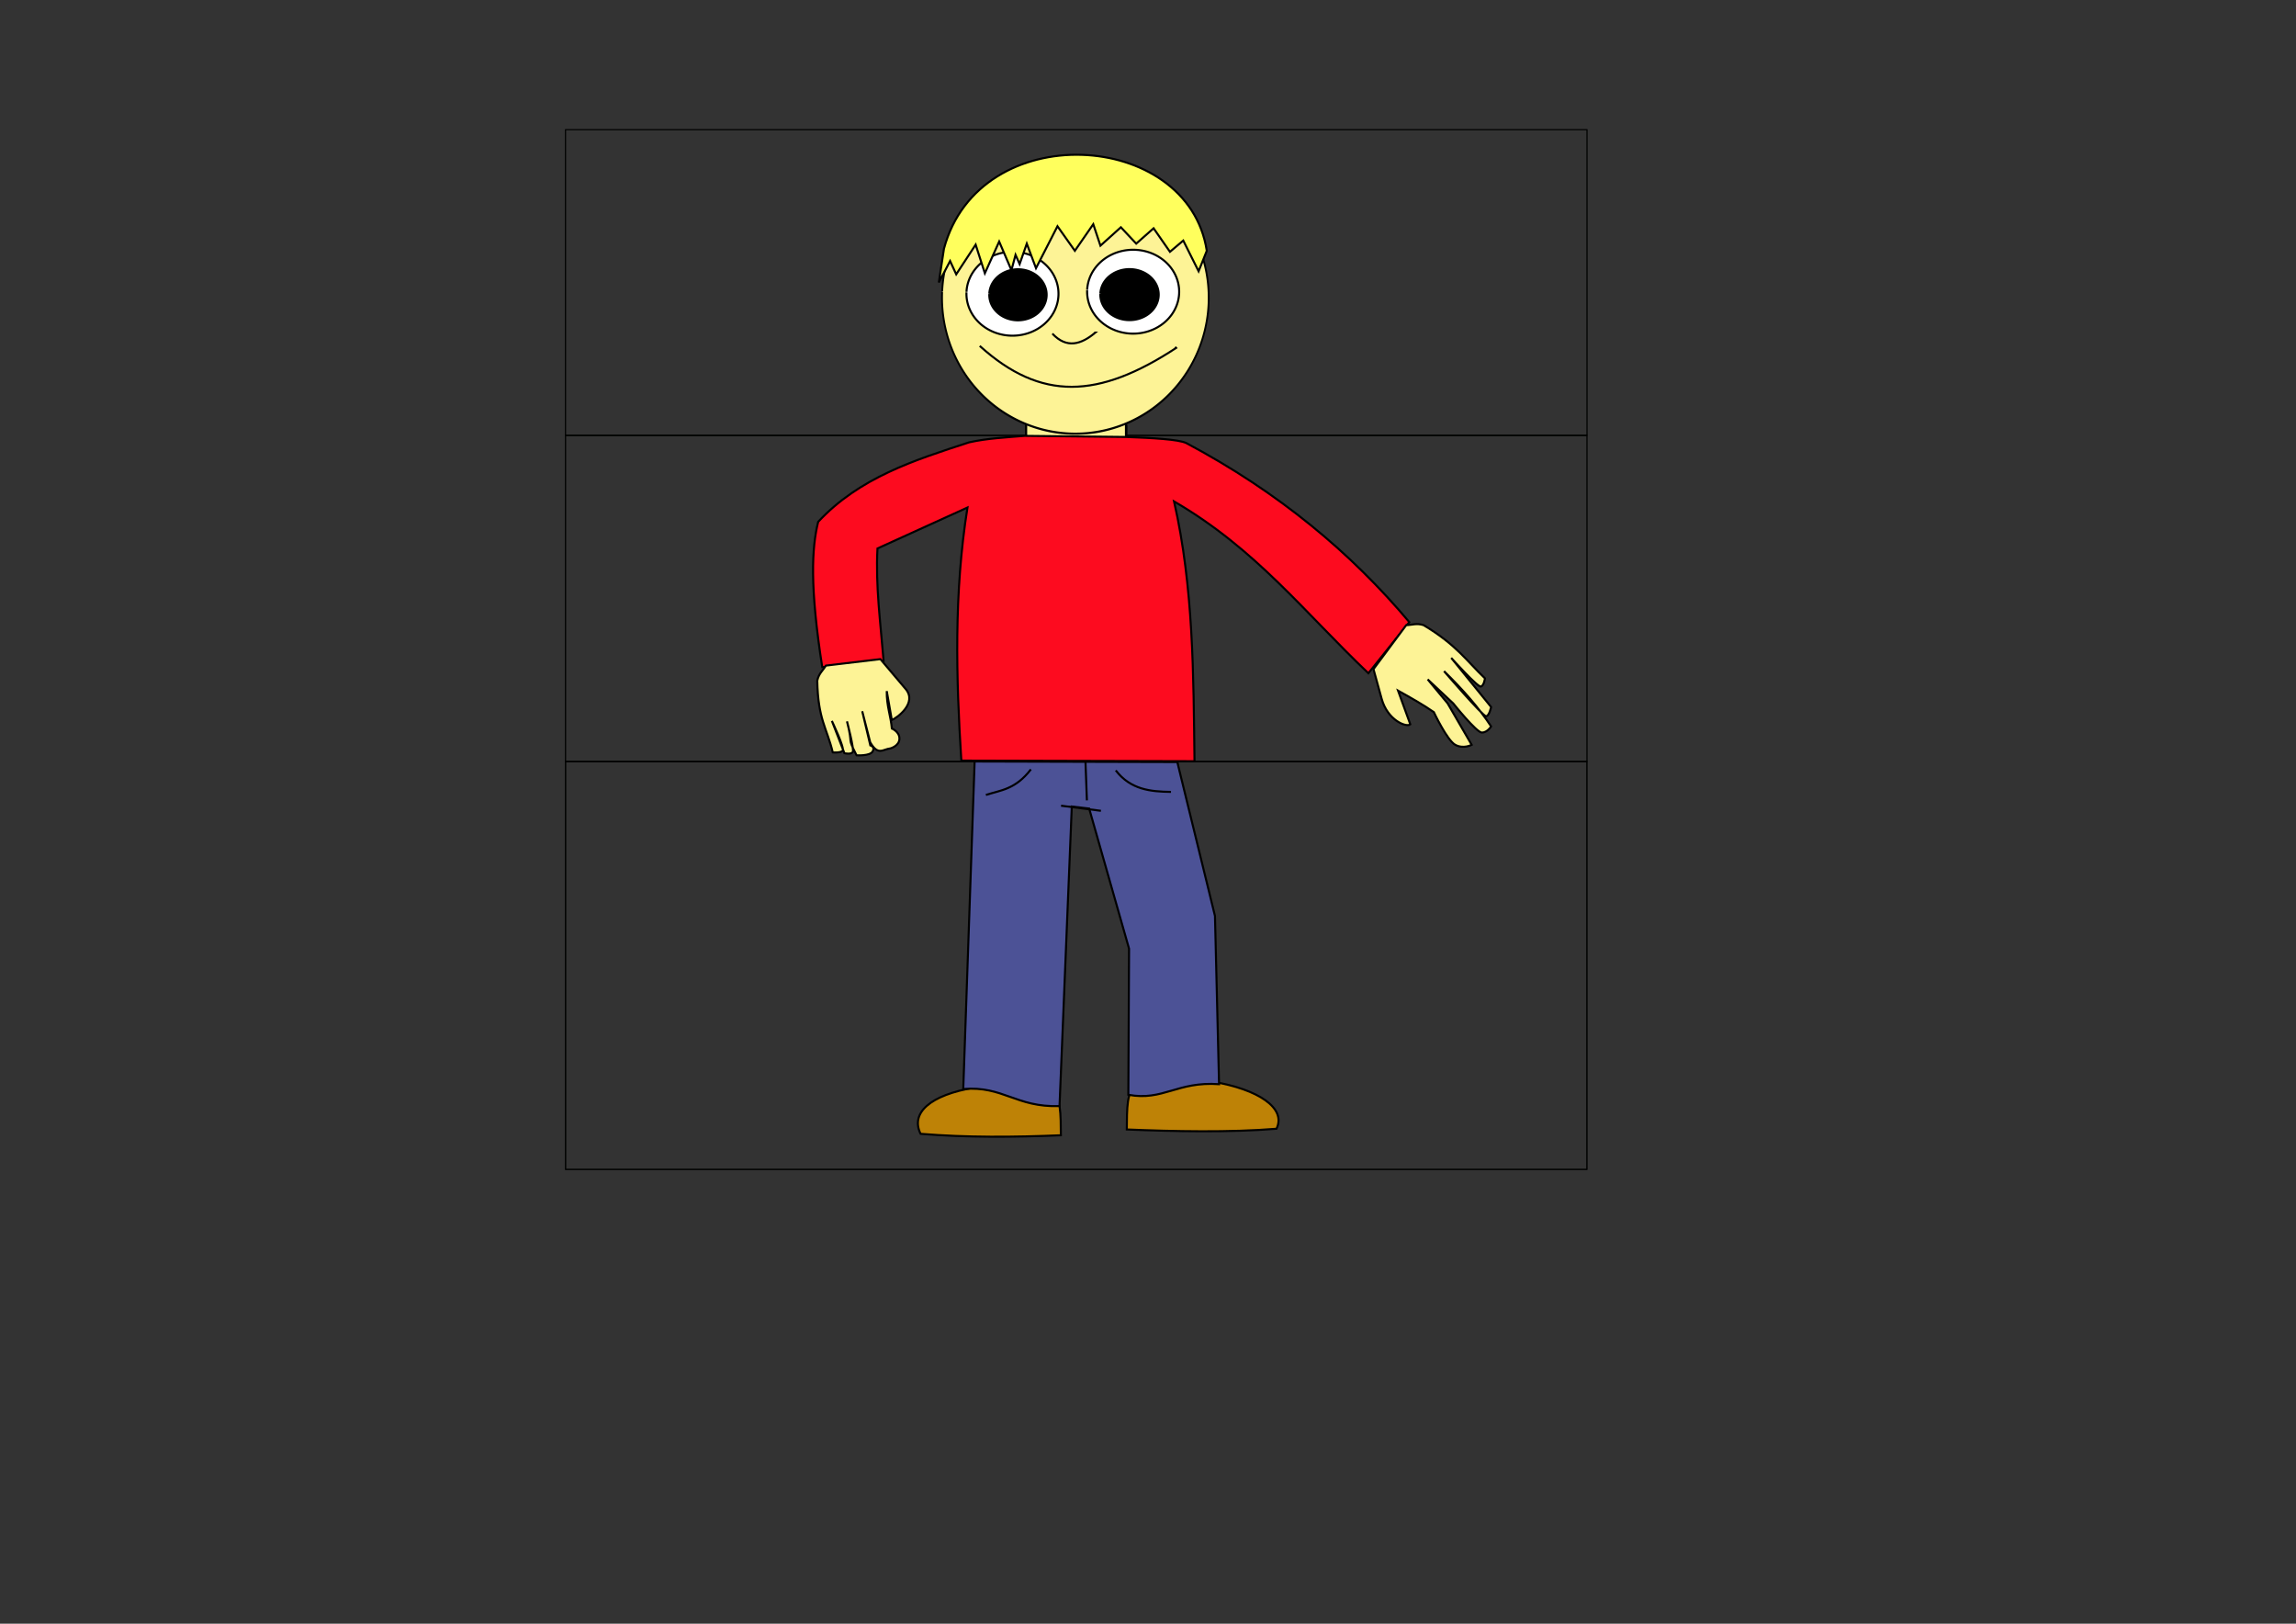 <?xml version="1.0" encoding="UTF-8" standalone="no"?>
<!-- Created with Inkscape (http://www.inkscape.org/) -->

<svg
   xmlns:dc="http://purl.org/dc/elements/1.1/"
   xmlns:cc="http://creativecommons.org/ns#"
   xmlns:rdf="http://www.w3.org/1999/02/22-rdf-syntax-ns#"
   xmlns:svg="http://www.w3.org/2000/svg"
   xmlns="http://www.w3.org/2000/svg"
   xmlns:sodipodi="http://sodipodi.sourceforge.net/DTD/sodipodi-0.dtd"
   xmlns:inkscape="http://www.inkscape.org/namespaces/inkscape"
   width="297mm"
   height="210mm"
   id="svg2985"
   version="1.1"
   inkscape:version="0.48.2 r9819"
   sodipodi:docname="Nuevo documento 2">
  <rect width="100%" height="100%" fill="#333333" stroke="none"/>
  <defs
     id="defs2987" />
  <sodipodi:namedview
     inkscape:document-units="px"
     pagecolor="#ffffff"
     bordercolor="#666666"
     borderopacity="1.0"
     inkscape:pageopacity="0.0"
     inkscape:pageshadow="2"
     inkscape:zoom="0.70710678"
     inkscape:cx="545.22898"
     inkscape:cy="392.41639"
     inkscape:current-layer="layer2"
     id="namedview2989"
     showgrid="false"
     units="mm"
     showguides="true"
     inkscape:guide-bbox="true"
     inkscape:window-width="1366"
     inkscape:window-height="714"
     inkscape:window-x="0"
     inkscape:window-y="0"
     inkscape:window-maximized="1" />
  <g
     inkscape:label="Layer 1"
     inkscape:groupmode="layer"
     id="layer1">
    <g
       id="g3821"
       sodipodi:insensitive="true">
      <rect
         y="63.378"
         x="276.474"
         height="149.414"
         width="499.414"
         id="rect2994"
         style="fill:none;stroke:#000100;stroke-width:0.586;stroke-linejoin:round;stroke-miterlimit:4;stroke-opacity:1;stroke-dasharray:none" />
      <rect
         y="212.862"
         x="276.483"
         height="159.395"
         width="499.395"
         id="rect2994-9"
         style="fill:none;stroke:#000100;stroke-width:0.605;stroke-linejoin:round;stroke-miterlimit:4;stroke-opacity:1;stroke-dasharray:none" />
      <rect
         y="372.303"
         x="276.519"
         height="199.324"
         width="499.324"
         id="rect2994-9-2"
         style="fill:none;stroke:#000100;stroke-width:0.676;stroke-linejoin:round;stroke-miterlimit:4;stroke-opacity:1;stroke-dasharray:none" />
      <rect
         y="208.008"
         x="501.561"
         height="9.241"
         width="49.241"
         id="rect3801"
         style="fill:none;stroke:#000100;stroke-width:0.759;stroke-linejoin:round;stroke-miterlimit:4;stroke-opacity:1;stroke-dasharray:none" />
      <rect
         y="368.027"
         x="476.711"
         height="8.941"
         width="98.941"
         id="rect3801-2"
         style="fill:none;stroke:#000100;stroke-width:1.059;stroke-linejoin:round;stroke-miterlimit:4;stroke-opacity:1;stroke-dasharray:none" />
    </g>
  </g>
  <g
     inkscape:groupmode="layer"
     id="layer2"
     inkscape:label="Figure">
    <path
       style="fill:#be8206;fill-opacity:1;stroke:#000000;stroke-width:1px;stroke-linecap:butt;stroke-linejoin:miter;stroke-opacity:1"
       d="m 514.067,535.144 c 4.665,-0.293 4.507,10.026 4.596,19.799 -22.863,0.94 -45.726,1.165 -68.589,-0.707 -4.994,-10.089 4.45,-18.959 26.517,-22.627 z"
       id="path3910"
       inkscape:connector-curvature="0"
       sodipodi:nodetypes="ccccc" />
    <rect
       style="fill:#fdf396;fill-opacity:1;stroke:#000100;stroke-width:1;stroke-linejoin:round;stroke-miterlimit:4;stroke-opacity:1;stroke-dasharray:none"
       id="rect3876"
       width="48.79"
       height="7.778"
       x="501.692"
       y="205.986" />
    <path
       sodipodi:type="arc"
       style="fill:#fdf396;fill-opacity:1;stroke:#000100;stroke-width:1;stroke-linejoin:round;stroke-miterlimit:4;stroke-opacity:1;stroke-dasharray:none"
       id="path3828"
       sodipodi:cx="535"
       sodipodi:cy="136.09448"
       sodipodi:rx="73"
       sodipodi:ry="63"
       d="m 462.073,133.277 a 73,63 0 1 1 -0.011,0.22"
       sodipodi:start="3.1863221"
       sodipodi:end="9.4660166"
       transform="matrix(0.893,0,0,1.055,47.996,1.955)"
       sodipodi:open="true" />
    <path
       sodipodi:type="arc"
       style="fill:#ffffff;fill-opacity:1;stroke:#000100;stroke-width:1;stroke-linejoin:round;stroke-miterlimit:4;stroke-opacity:1;stroke-dasharray:none"
       id="path3830"
       sodipodi:cx="492.5"
       sodipodi:cy="136.59448"
       sodipodi:rx="22.5"
       sodipodi:ry="20.5"
       d="m 470.022,135.678 a 22.5,20.5 0 1 1 -0.01,0.235"
       sodipodi:start="3.1863221"
       sodipodi:end="9.4580297"
       sodipodi:open="true"
       transform="translate(2.5,7)" />
    <path
       sodipodi:type="arc"
       style="fill:#000000;fill-opacity:1;stroke:#000100;stroke-width:1;stroke-linejoin:round;stroke-miterlimit:4;stroke-opacity:1;stroke-dasharray:none"
       id="path3832"
       sodipodi:cx="493"
       sodipodi:cy="138.59448"
       sodipodi:rx="12"
       sodipodi:ry="11.5"
       d="m 481.012,138.08 a 12,11.5 0 1 1 -0.005,0.132"
       sodipodi:start="3.1863221"
       sodipodi:end="9.4580297"
       sodipodi:open="true"
       transform="matrix(1.162,0,0,1.082,-75.181,-5.823)" />
    <path
       transform="translate(61.5,6)"
       sodipodi:type="arc"
       style="fill:#ffffff;fill-opacity:1;stroke:#000100;stroke-width:1;stroke-linejoin:round;stroke-miterlimit:4;stroke-opacity:1;stroke-dasharray:none"
       id="path3830-0"
       sodipodi:cx="492.5"
       sodipodi:cy="136.59448"
       sodipodi:rx="22.5"
       sodipodi:ry="20.5"
       d="m 470.022,135.678 a 22.5,20.5 0 1 1 -0.01,0.235"
       sodipodi:start="3.1863221"
       sodipodi:end="9.4580297"
       sodipodi:open="true" />
    <path
       transform="matrix(1.182,0,0,1.081,-30.505,-5.765)"
       sodipodi:type="arc"
       style="fill:#000000;fill-opacity:1;stroke:#000100;stroke-width:1;stroke-linejoin:round;stroke-miterlimit:4;stroke-opacity:1;stroke-dasharray:none"
       id="path3832-0"
       sodipodi:cx="493"
       sodipodi:cy="138.59448"
       sodipodi:rx="12"
       sodipodi:ry="11.5"
       d="m 481.012,138.08 a 12,11.5 0 1 1 -0.005,0.132"
       sodipodi:start="3.1863221"
       sodipodi:end="9.4580297"
       sodipodi:open="true" />
    <path
       style="fill:none;stroke:#000000;stroke-width:1px;stroke-linecap:butt;stroke-linejoin:miter;stroke-opacity:1"
       d="m 514.5,163.094 c 7,7.431 14,5.344 21,-0.5 l -0.5,0"
       id="path3870"
       inkscape:connector-curvature="0"
       sodipodi:nodetypes="ccc" />
    <path
       style="fill:none;stroke:#000000;stroke-width:1px;stroke-linecap:butt;stroke-linejoin:miter;stroke-opacity:1"
       d="m 479,169.094 c 29.969,27.117 58.035,25.856 96,1 l -0.5,-0.5"
       id="path3872"
       inkscape:connector-curvature="0"
       sodipodi:nodetypes="ccc" />
    <path
       style="fill:#ffff5d;fill-opacity:1;stroke:#000000;stroke-width:1px;stroke-linecap:butt;stroke-linejoin:miter;stroke-opacity:1"
       d="m 461.5,121.594 c 17.276,-64.404 119.424,-58.355 128.5,1 l -4,10 -7.5,-15 -6.5,5.5 -8,-11.5 -8.5,7.5 -7.5,-8 -10,9 -3.5,-10.5 -9,13 -8.5,-12 -10.5,20.5 -4.5,-12 -3.5,10 -2,-4.5 -2,7.5 -6,-14 -7,15.5 -4.5,-14 -9.5,14.5 -3,-6.5 -5.5,10.5 z"
       id="path3874"
       inkscape:connector-curvature="0"
       sodipodi:nodetypes="cccccccccccccccccccccccc" />
    <path
       style="fill:#fd0b1f;fill-opacity:1;stroke:#000000;stroke-width:1px;stroke-linecap:butt;stroke-linejoin:miter;stroke-opacity:1"
       d="m 500.985,213.057 c -9.075,0.774 -18.149,1.156 -27.224,3.182 -26.71,8.706 -53.546,17.16 -73.762,38.855 -3.152,12.757 -4.12,31.754 2,71 l 30,-3 c -1.494,-18.333 -3.979,-36.667 -3,-55 l 44,-20 c -6.659,41.808 -5.572,83.217 -3,123.707 l 114,0.293 c -0.537,-42.333 -0.421,-84.667 -10,-127 40.173,23.352 63.742,54.279 95,84 l 20,-25 c -28.197,-33.548 -63.483,-63.279 -109,-87.5 -3.684,-1.807 -16.486,-2.526 -29.5,-3 z"
       id="path3878"
       inkscape:connector-curvature="0"
       sodipodi:nodetypes="ccccccccccccccc" />
    <path
       style="fill:#fdf396;fill-opacity:1;stroke:#000000;stroke-width:1px;stroke-linecap:butt;stroke-linejoin:miter;stroke-opacity:1"
       d="m 671.5,327.094 4,14.5 c 2.883,10.45 12.003,14.088 14,12.5 l -6,-16.5 c 6.306,3.5 12.502,7 17.5,10.5 0,0 6.52,13.851 10.5,16 3.98,2.149 8,0 8,0 l -11.75,-20.25 -9.75,-11.75 12.5,11.75 c 0,0 11.346,14.239 14,14.25 2.654,0.011 4.5,-3 4.5,-3 -5.935,-9.083 -13.728,-17.921 -23,-27 0,0 18.924,21.961 20.5,22 1.576,0.038 2.5,-4.5 2.5,-4.5 l -19.5,-24 c 0,0 12.954,14.443 14.5,14 1.546,-0.443 2,-4 2,-4 -8.932,-8.489 -13.815,-16.302 -30,-26 -3.386,-1.105 -5.705,-0.076 -8.5,0 z"
       id="path3880"
       inkscape:connector-curvature="0"
       sodipodi:nodetypes="csccczcccczcczcczcccc" />
    <path
       style="fill:#fdf396;fill-opacity:1;stroke:#000000;stroke-width:1px;stroke-linecap:butt;stroke-linejoin:miter;stroke-opacity:1"
       d="m 430.417,322.196 12.345,14.584 c 5.88,6.946 -4.375,14.246 -6.747,15.185 l -2.475,-14.132 c -0.109,7.212 1.959,12.206 2.502,18.283 0,0 3.809,1.574 3.688,5.056 -0.121,3.483 -4.341,4.638 -4.341,4.638 -3.795,0.407 -6.032,3.805 -9.932,-2.955 l -3.913,-15.193 3.957,16.693 c 0,0 2.447,0.669 1.134,2.976 -1.313,2.306 -7.849,1.876 -7.849,1.876 -4.916,-9.672 -1.447,-4.04 -4.697,-16.603 0,0 3.598,13.563 2.845,14.949 -0.752,1.386 -4.087,0.632 -4.087,0.632 l -6.138,-15.786 c 0,0 6.419,13.479 5.264,14.599 -1.154,1.119 -4.818,0.801 -4.818,0.801 -2.908,-11.974 -7.248,-16.212 -7.589,-35.078 0.729,-3.487 2.777,-4.984 4.236,-7.369 z"
       id="path3880-0"
       inkscape:connector-curvature="0"
       sodipodi:nodetypes="csccczcccczcczcczcccc" />
    <path
       style="fill:#be8206;fill-opacity:1;stroke:#000000;stroke-width:1px;stroke-linecap:butt;stroke-linejoin:miter;stroke-opacity:1"
       d="m 555.487,532.315 c -4.665,-0.293 -4.507,10.026 -4.596,19.799 22.863,0.94 50.322,1.519 73.186,-0.354 4.994,-10.089 -9.046,-19.313 -31.113,-22.981 z"
       id="path3910-0"
       inkscape:connector-curvature="0"
       sodipodi:nodetypes="ccccc" />
    <path
       style="fill:#4c5296;fill-opacity:1;stroke:#000000;stroke-width:1px;stroke-linecap:butt;stroke-linejoin:miter;stroke-opacity:1"
       d="m 476.5,372.241 -5.561,160.086 c 19.576,-1.591 25.717,9.029 47.061,8.364 l 6,-146.45 8.5,1 19.5,68.5 -0.354,71.414 c 16.967,3.167 23.889,-6.637 44.354,-5.182 l -2,-82.232 -18.415,-75.231 z"
       id="path3900"
       inkscape:connector-curvature="0"
       sodipodi:nodetypes="ccccccccccc" />
    <path
       style="fill:none;stroke:#000000;stroke-width:1px;stroke-linecap:butt;stroke-linejoin:miter;stroke-opacity:1"
       d="m 482,388.594 c 7.228,-2.368 14.328,-2.576 22,-12.5"
       id="path3902"
       inkscape:connector-curvature="0"
       sodipodi:nodetypes="cc" />
    <path
       style="fill:none;stroke:#000000;stroke-width:1px;stroke-linecap:butt;stroke-linejoin:miter;stroke-opacity:1"
       d="m 545.5,376.594 c 7.232,9.395 16.985,10.385 27,10.5"
       id="path3904"
       inkscape:connector-curvature="0"
       sodipodi:nodetypes="cc" />
    <path
       style="fill:none;stroke:#000000;stroke-width:1px;stroke-linecap:butt;stroke-linejoin:miter;stroke-opacity:1"
       d="m 530.684,372.156 0.707,19.092"
       id="path3906"
       inkscape:connector-curvature="0" />
    <path
       style="fill:none;stroke:#000000;stroke-width:1px;stroke-linecap:butt;stroke-linejoin:miter;stroke-opacity:1"
       d="m 518.75,393.844 19.5,2.5"
       id="path3908"
       inkscape:connector-curvature="0" />
  </g>
</svg>
